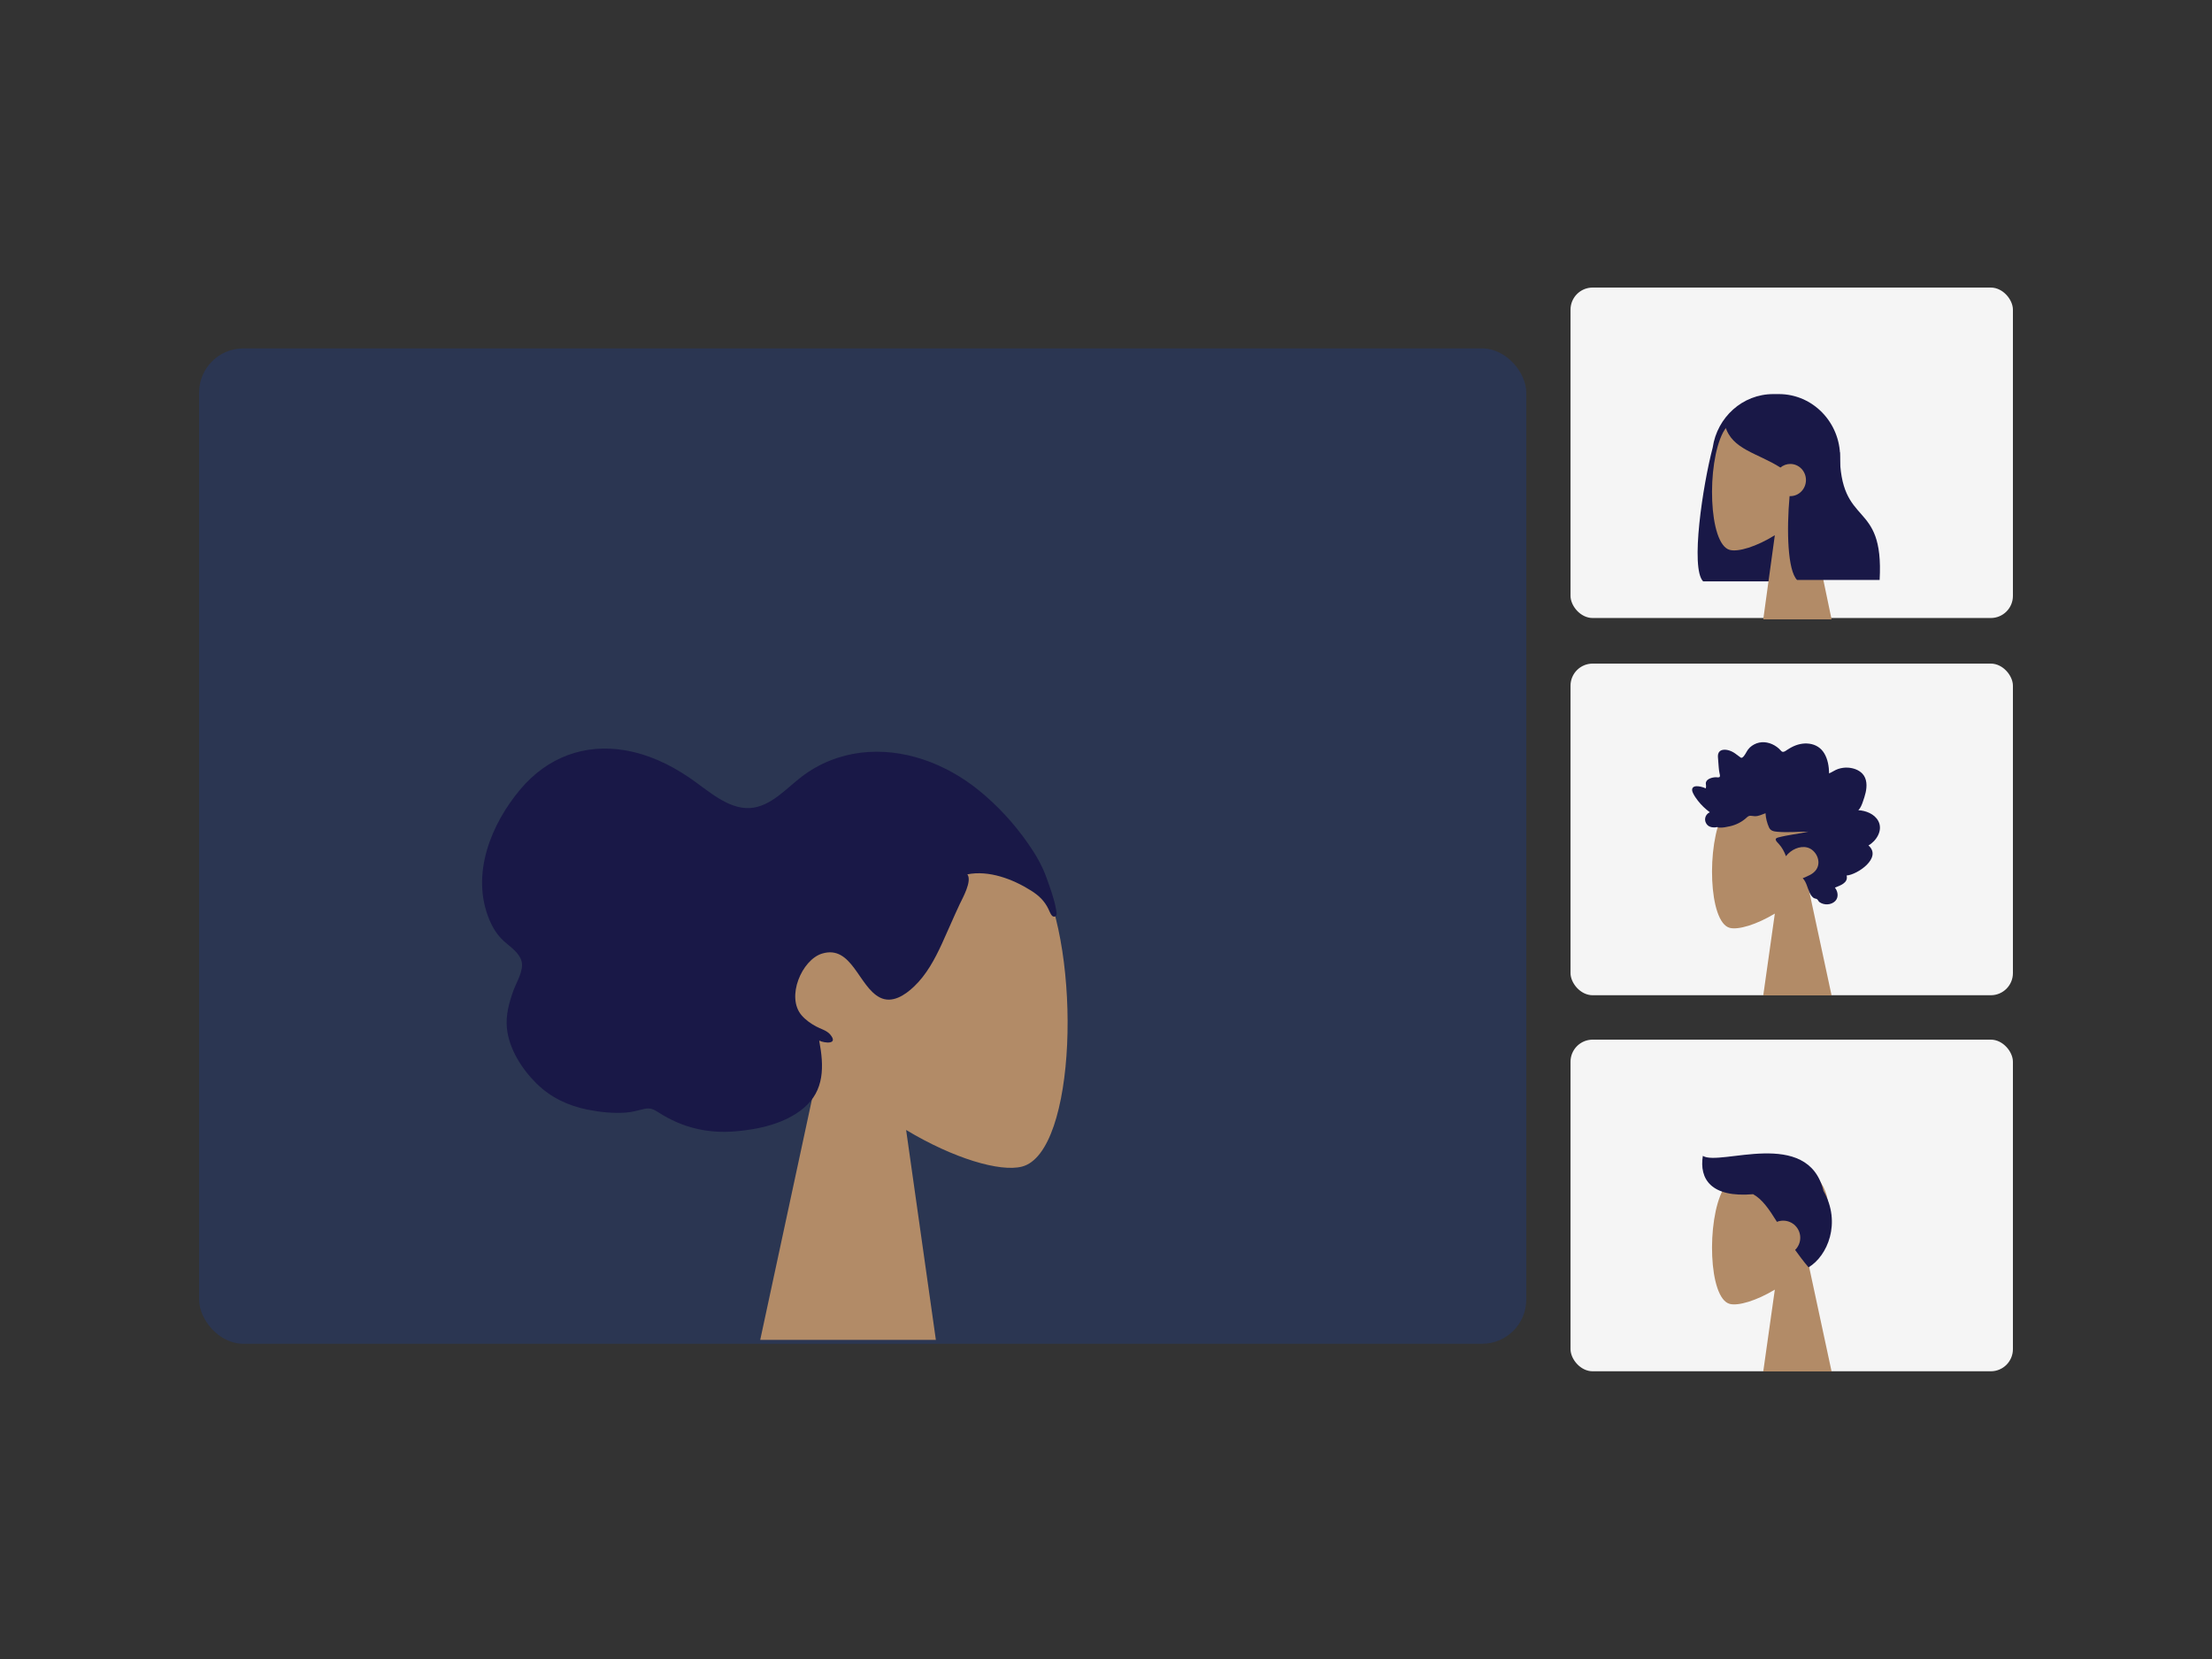 <svg width="800" height="600" viewBox="0 0 800 600" fill="none" xmlns="http://www.w3.org/2000/svg">
<rect x="0" y="0" width="800" height="600" fill="#333333" stroke="none"/>
<rect x="568" y="104" width="160" height="119.512" rx="8" fill="#F5F5F5"/>
<path fill-rule="evenodd" clip-rule="evenodd" d="M619.421 161.88C615.873 175.32 611.249 205.53 615.968 210.269H645.82C645.824 210.214 645.826 210.16 645.829 210.106C656.894 208.847 665.5 199.205 665.5 187.496V165.276C665.5 152.713 655.591 142.528 643.368 142.528H641.309C630.208 142.528 621.017 150.927 619.421 161.88Z" fill="#191847"/>
<path fill-rule="evenodd" clip-rule="evenodd" d="M653.906 183.253C658.65 177.53 661.86 170.517 661.324 162.658C659.778 140.015 629.112 144.996 623.147 156.424C617.181 167.853 617.89 196.842 625.6 198.885C628.674 199.699 635.224 197.704 641.89 193.574L637.706 224H662.412L653.906 183.253Z" fill="#B28B67"/>
<path fill-rule="evenodd" clip-rule="evenodd" d="M647.228 179.428C646.09 191.996 646.546 206.348 649.938 209.755H679.791C681.454 180.051 665.379 191.554 665.379 163.586C664.377 162.58 663.43 161.584 662.493 160.725L662.526 159.902C657.357 149.024 650.799 143.586 642.851 143.586C630.931 143.586 627.168 149.287 623.965 154.127C626.36 162.576 635.657 163.829 643.918 169.096C644.891 168.282 646.133 167.795 647.485 167.795C650.612 167.795 653.147 170.4 653.147 173.614C653.147 176.828 650.612 179.434 647.485 179.434C647.399 179.434 647.313 179.432 647.228 179.428Z" fill="#191847"/>
<rect x="568" y="240" width="160" height="119.941" rx="8" fill="#F5F5F5"/>
<path fill-rule="evenodd" clip-rule="evenodd" d="M653.906 320.377C658.65 314.812 661.86 307.992 661.324 300.35C659.778 278.33 629.112 283.174 623.147 294.288C617.181 305.401 617.89 333.591 625.6 335.577C628.674 336.369 635.224 334.429 641.89 330.413L637.706 360H662.412L653.906 320.377Z" fill="#B28B67"/>
<path fill-rule="evenodd" clip-rule="evenodd" d="M672.095 293.02C672.893 292.23 673.328 291.101 673.705 290.03C674.096 288.917 674.476 287.793 674.735 286.635C675.254 284.321 675.259 281.659 673.607 279.862C672.283 278.421 670.295 277.775 668.461 277.634C667.238 277.541 665.983 277.712 664.812 278.097C663.649 278.479 662.647 279.24 661.52 279.712C661.477 277.218 661.05 274.609 659.784 272.479C658.566 270.43 656.624 269.281 654.412 268.976C652.142 268.664 649.9 269.195 647.868 270.294C647.359 270.569 646.855 270.857 646.373 271.183C645.969 271.456 645.549 271.785 645.075 271.896C644.547 272.02 644.285 271.715 643.942 271.33C643.539 270.878 643.085 270.48 642.605 270.128C640.483 268.569 637.698 267.927 635.24 268.862C634.107 269.293 633.005 270.024 632.236 271.032C631.551 271.93 631.063 273.355 630.117 273.981C629.716 274.247 629.432 273.895 629.067 273.634C628.518 273.243 627.995 272.812 627.439 272.432C626.659 271.898 625.814 271.498 624.91 271.289C623.586 270.983 621.756 271.054 621.377 272.788C621.235 273.439 621.344 274.136 621.39 274.792C621.453 275.692 621.519 276.593 621.597 277.493C621.656 278.176 621.731 278.835 621.86 279.506C621.929 279.863 622.144 280.53 621.991 280.888C621.799 281.335 620.915 281.081 620.537 281.097C619.79 281.127 619.041 281.258 618.35 281.577C617.815 281.824 617.253 282.188 617.027 282.801C616.888 283.177 616.925 283.564 616.99 283.951C617.069 284.416 616.979 284.662 616.92 285.131C615.918 284.638 612.443 283.541 612.006 285.337C611.861 285.935 612.192 286.611 612.445 287.116C612.888 288 613.47 288.809 614.064 289.58C615.304 291.188 616.785 292.576 618.377 293.762C616.511 294.591 616.024 297.037 617.64 298.494C618.353 299.138 619.312 299.281 620.212 299.24C620.542 299.225 621.016 299.098 621.276 299.155C621.415 299.186 621.564 299.304 621.758 299.318C623.027 299.405 624.461 299.099 625.702 298.817C627.914 298.315 630.009 297.268 631.719 295.672C632.157 295.263 632.52 295.028 633.11 295.034C633.628 295.039 634.135 295.181 634.652 295.194C636.02 295.229 637.253 294.56 638.524 294.116C638.601 295.831 639.09 297.719 639.792 299.262C640.364 300.52 641.559 300.703 642.734 300.814C646.49 301.167 650.259 300.773 654.02 300.778C650.379 301.6 646.617 301.939 643.009 302.907C641.379 303.345 642.624 304.443 643.321 305.205C644.47 306.459 645.323 308.013 645.915 309.65C647.696 307.33 650.844 305.801 653.633 306.514C656.714 307.301 658.884 311.466 656.913 314.46C655.769 316.198 653.704 316.869 651.985 317.616C653.326 319.01 653.65 321.068 654.457 322.801C654.855 323.656 655.414 324.623 656.304 324.921C656.633 325.031 657.02 325.04 657.279 325.309C657.601 325.641 657.678 326.012 658.089 326.298C659.729 327.438 662.291 327.35 663.745 325.862C665.059 324.517 664.717 322.389 663.619 321.025C665.367 320.297 668.551 319.36 667.857 316.639C671.644 316.388 680.839 310.248 675.756 305.762C678.545 304.187 681.108 300.336 679.316 296.941C677.937 294.327 674.728 293.159 672.095 293.02Z" fill="#191847"/>
<rect x="568" y="376" width="160" height="119.941" rx="8" fill="#F5F5F5"/>
<path fill-rule="evenodd" clip-rule="evenodd" d="M653.906 456.377C658.65 450.812 661.86 443.992 661.324 436.35C659.778 414.33 629.112 419.174 623.147 430.288C617.181 441.401 617.89 469.591 625.6 471.577C628.674 472.369 635.224 470.429 641.89 466.413L637.706 496H662.412L653.906 456.377Z" fill="#B28B67"/>
<path fill-rule="evenodd" clip-rule="evenodd" d="M634.042 431.899C637.395 433.774 639.781 437.286 642.653 441.894C643.353 441.619 644.115 441.468 644.912 441.468C648.323 441.468 651.088 444.232 651.088 447.641C651.088 449.372 650.376 450.937 649.228 452.058C650.657 454.074 652.258 456.18 654.094 458.354C660.943 454.246 666.037 442.276 659.497 430.72C653.871 407.573 621.988 421.94 615.855 418.036C614.514 426.436 618.838 433.209 634.042 431.899Z" fill="#191847"/>
<rect x="72" y="126" width="480" height="360" rx="16" fill="#0D45CD" fill-opacity="0.2"/>
<g clip-path="url(#clip0_264_138)">
<path fill-rule="evenodd" clip-rule="evenodd" d="M296.812 382.916C284.615 368.635 276.359 351.133 277.739 331.523C281.713 275.018 360.57 287.448 375.909 315.967C391.248 344.485 389.425 416.825 369.601 421.922C361.695 423.955 344.853 418.976 327.711 408.67L338.471 484.595H274.941L296.812 382.916Z" fill="#B28B67"/>
<path fill-rule="evenodd" clip-rule="evenodd" d="M381.906 328.772C381.277 325.075 379.739 320.97 378.498 317.473C376.898 312.964 374.477 308.899 371.813 305.068C366.797 297.855 360.779 291.342 354.135 285.936C341.999 276.062 326.55 270.366 311.358 272.216C303.687 273.15 296.241 276.068 289.904 280.926C284.178 285.314 278.67 291.775 271.256 292.239C263.188 292.744 255.793 285.641 249.323 281.255C242.028 276.31 234.267 272.706 225.741 271.305C211.458 268.96 198.039 273.773 188.196 285.462C177.72 297.901 170.106 316.142 176.985 332.624C178.264 335.687 179.909 338.27 182.269 340.411C184.435 342.374 187.741 344.462 188.619 347.599C189.552 350.933 186.766 355.234 185.686 358.242C184.139 362.553 182.868 367.077 183.32 371.762C184.062 379.455 188.909 386.8 194.028 391.857C199.236 397.003 205.647 399.954 212.494 401.314C217.066 402.222 221.739 402.723 226.385 402.382C228.692 402.213 230.728 401.574 232.963 401.065C235.136 400.571 236.351 401.147 238.195 402.336C246.761 407.86 255.971 409.997 265.862 409.175C274.21 408.482 283.831 406.464 290.641 400.759C298.204 394.423 298.053 385.685 296.273 376.35C298.159 377.282 303.375 377.859 300.258 374.144C299.023 372.673 296.69 372.074 295.106 371.209C293.261 370.201 291.388 368.899 289.955 367.255C284.171 360.619 290.013 347.113 297.283 344.887C308.085 341.58 310.503 356.817 318.214 360.758C322.647 363.024 327.285 359.927 330.606 356.764C335.056 352.528 338.088 346.915 340.706 341.203C342.863 336.499 344.869 331.729 347.067 327.049C348.094 324.863 351.647 318.685 349.863 316.213C357.599 314.674 366.216 317.881 372.879 322.087C375.633 323.825 377.732 325.742 379.201 328.811C379.516 329.469 380.201 331.423 381.061 331.504C382.663 331.653 382.064 329.701 381.906 328.772Z" fill="#191847"/>
</g>
<defs>
<clipPath id="clip0_264_138">
<rect width="360" height="274.595" fill="white" transform="translate(132 210)"/>
</clipPath>
</defs>
</svg>
